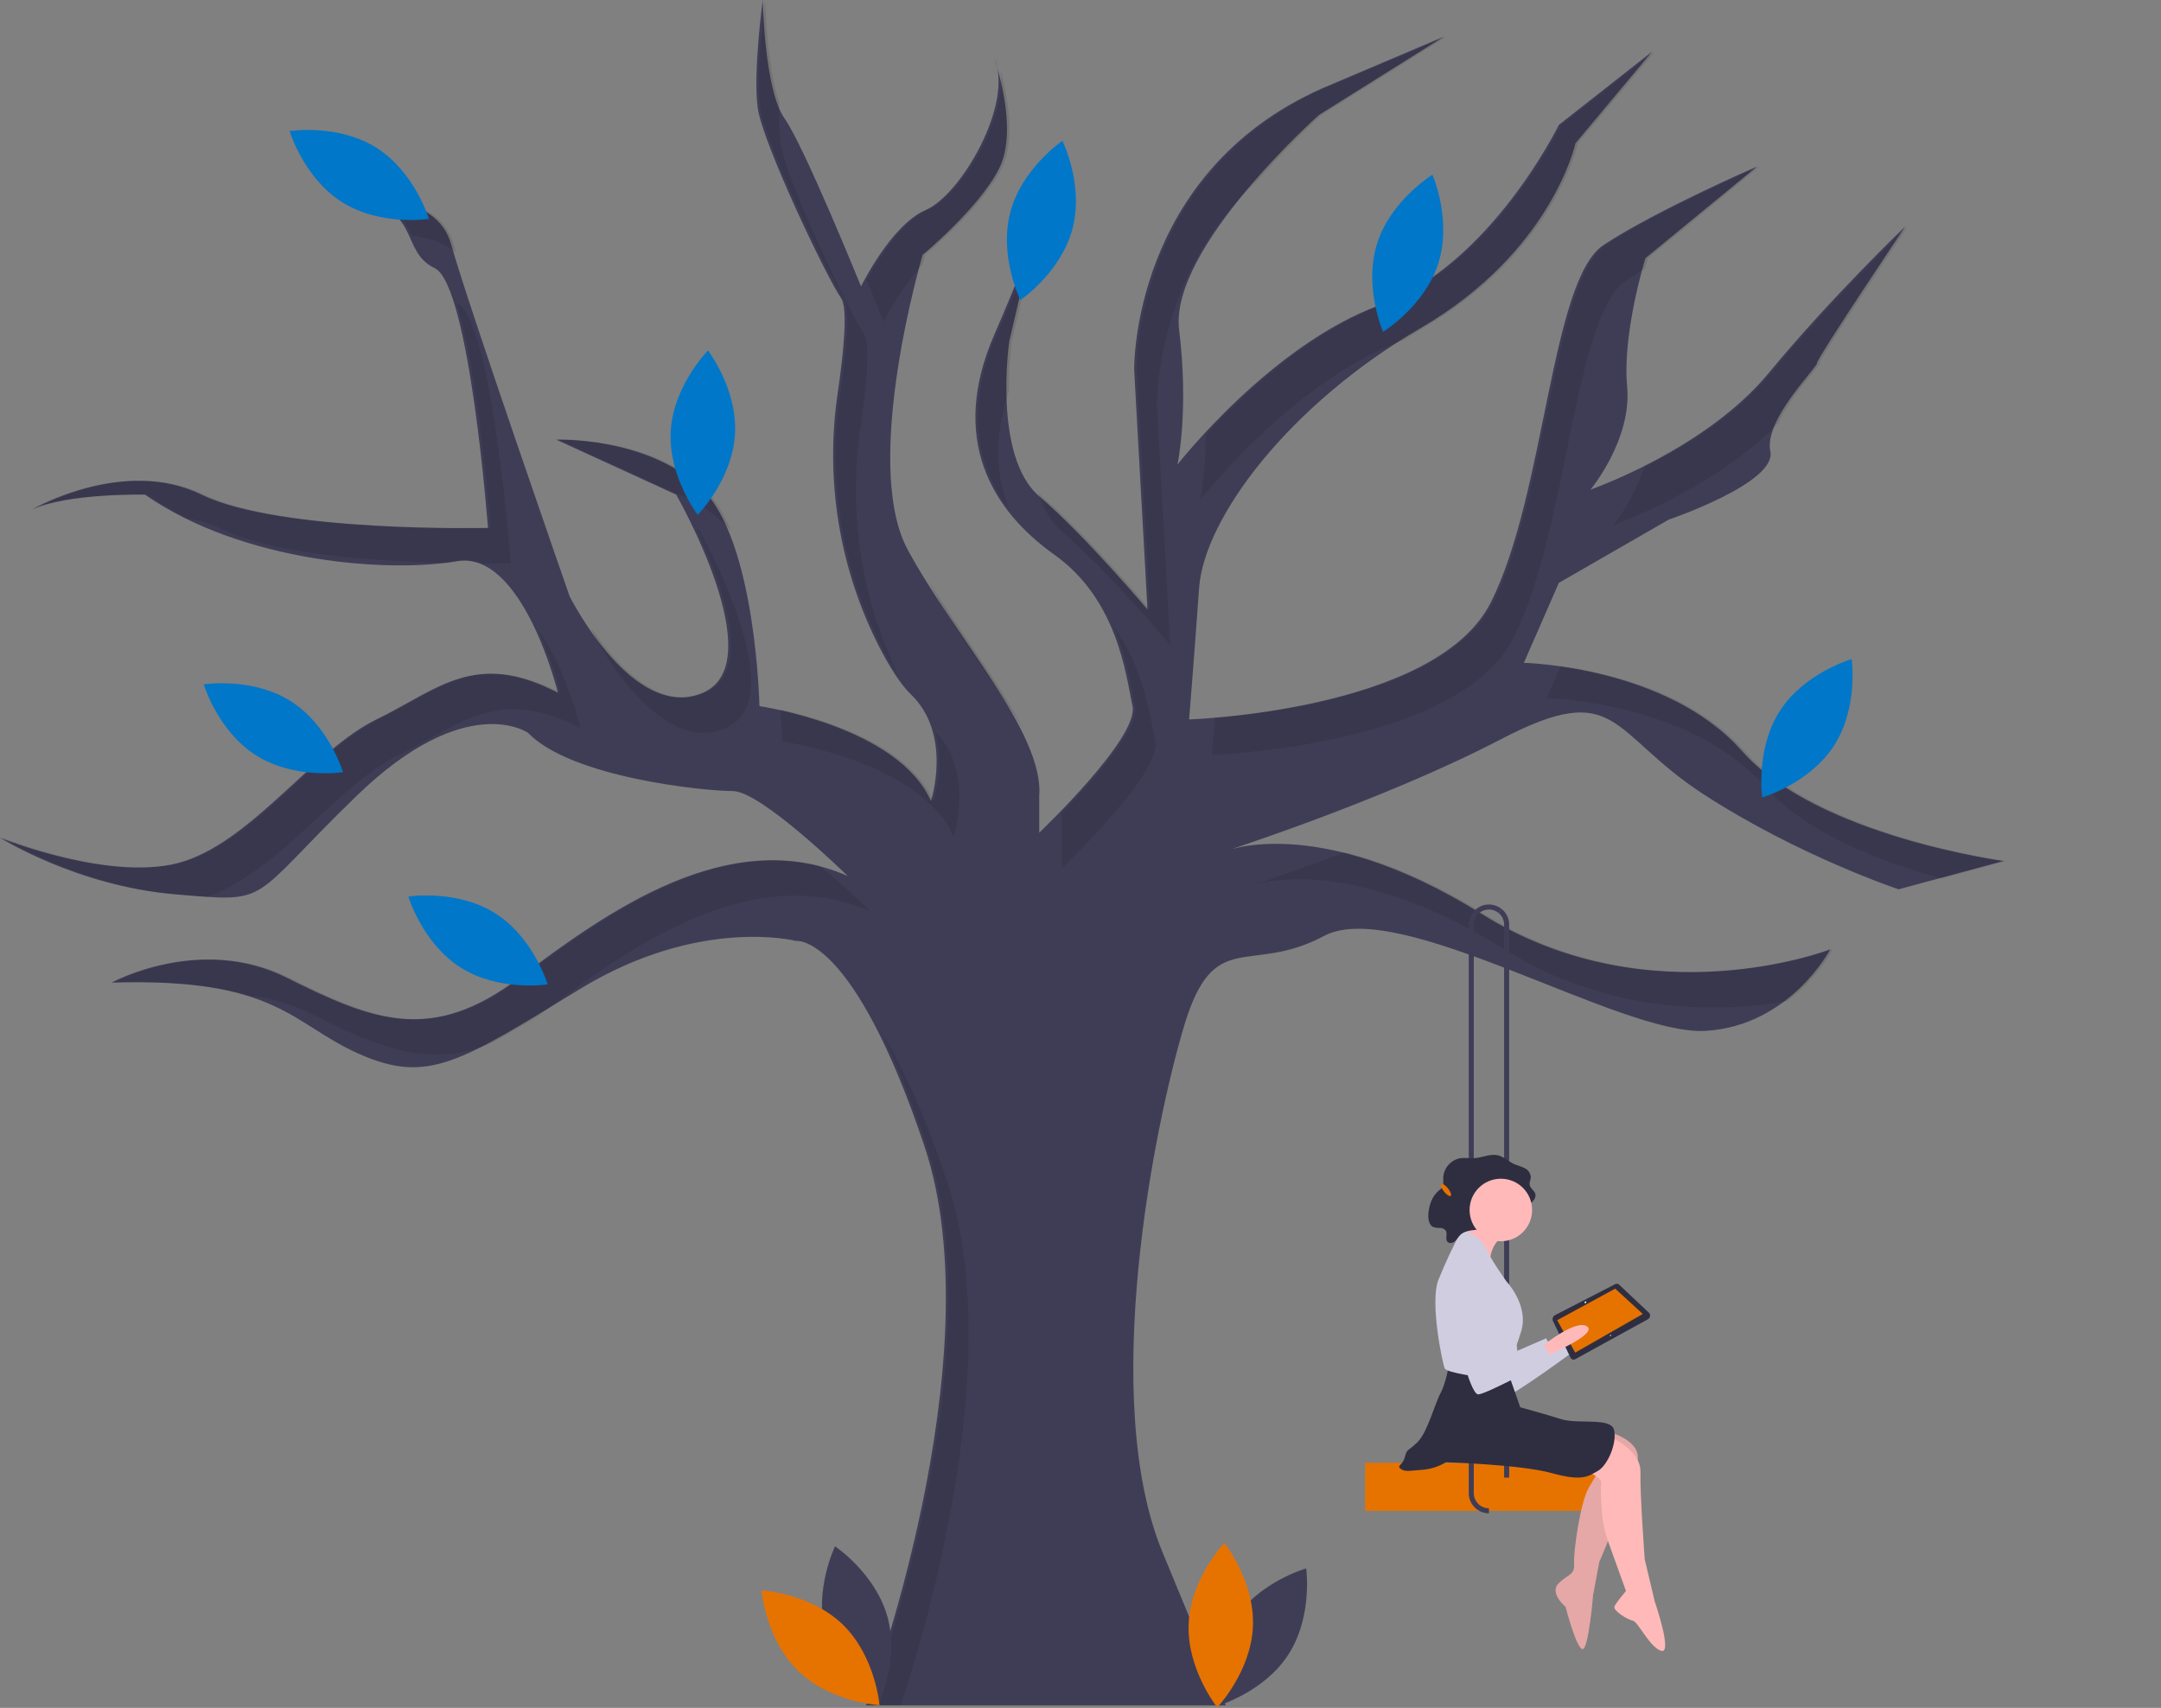 <?xml version="1.0" encoding="UTF-8" standalone="no"?>
<!-- Created with Keyshape -->
<svg xmlns="http://www.w3.org/2000/svg" id="swinging" data-name="Layer 1" viewBox="0 0 855.332 676.006">
    <rect x="0" y="0" width="855.332" height="676.006" fill="#808080" stroke="none"/>
    <style>
@keyframes swing_t { 0% { transform: translate(586px,362px) rotate(0deg) translate(-45.668px,-3.994px); animation-timing-function: cubic-bezier(0.445,0.05,0.55,0.95); } 30.769% { transform: translate(586px,362px) rotate(13.368deg) translate(-45.668px,-3.994px); animation-timing-function: cubic-bezier(0.445,0.05,0.55,0.95); } 38.462% { transform: translate(586px,362px) rotate(13.368deg) translate(-45.668px,-3.994px); animation-timing-function: cubic-bezier(0.445,0.05,0.55,0.95); } 46.154% { transform: translate(586px,362px) rotate(13.368deg) translate(-45.668px,-3.994px); animation-timing-function: cubic-bezier(0.445,0.05,0.55,0.95); } 76.923% { transform: translate(586px,362px) rotate(-17.46deg) translate(-45.668px,-3.994px); animation-timing-function: cubic-bezier(0.445,0.05,0.55,0.95); } 84.615% { transform: translate(586px,362px) rotate(-17.46deg) translate(-45.668px,-3.994px); animation-timing-function: cubic-bezier(0.445,0.05,0.55,0.95); } 92.308% { transform: translate(586px,362px) rotate(-17.46deg) translate(-45.668px,-3.994px); } 100% { transform: translate(586px,362px) rotate(0deg) translate(-45.668px,-3.994px); } }
@keyframes a0_t { 0% { transform: translate(69.647px,108.028px); animation-timing-function: cubic-bezier(1,0,0,1); } 76.923% { transform: translate(63.788px,124.48px); animation-timing-function: cubic-bezier(1,0,0,1); } 84.615% { transform: translate(63.788px,124.48px); animation-timing-function: cubic-bezier(1,0,0,1); } 92.308% { transform: translate(63.788px,124.48px); animation-timing-function: cubic-bezier(1,0,0,1); } 100% { transform: translate(69.647px,108.028px); } }
@keyframes a1_t { 0% { transform: rotate(6.873deg); animation-timing-function: cubic-bezier(1,0,0,1); } 30.769% { transform: rotate(21.532deg); animation-timing-function: cubic-bezier(1,0,0,1); } 38.462% { transform: rotate(21.532deg); animation-timing-function: cubic-bezier(1,0,0,1); } 46.154% { transform: rotate(21.532deg); animation-timing-function: cubic-bezier(1,0,0,1); } 76.923% { transform: rotate(-35.068deg); animation-timing-function: cubic-bezier(1,0,0,1); } 84.615% { transform: rotate(-35.068deg); animation-timing-function: cubic-bezier(1,0,0,1); } 92.308% { transform: rotate(-35.068deg); animation-timing-function: cubic-bezier(1,0,0,1); } 100% { transform: rotate(-14.813deg); } }
@keyframes leg_left_t { 0% { transform: translate(0px,0px); animation-timing-function: cubic-bezier(1,0,0,1); } 76.923% { transform: translate(1.505px,-17.399px); animation-timing-function: cubic-bezier(1,0,0,1); } 84.615% { transform: translate(1.505px,-17.399px); animation-timing-function: cubic-bezier(1,0,0,1); } 92.308% { transform: translate(1.505px,-17.399px); animation-timing-function: cubic-bezier(1,0,0,1); } 100% { transform: translate(0px,0px); } }
@keyframes a2_t { 0% { transform: translate(74.828px,110.161px); animation-timing-function: cubic-bezier(0.445,0.05,0.55,0.95); } 76.923% { transform: translate(71.365px,123.718px); animation-timing-function: cubic-bezier(0.445,0.05,0.55,0.95); } 84.615% { transform: translate(71.365px,123.718px); animation-timing-function: cubic-bezier(0.445,0.05,0.55,0.95); } 92.308% { transform: translate(71.365px,123.718px); animation-timing-function: cubic-bezier(0.445,0.05,0.55,0.95); } 100% { transform: translate(74.828px,110.161px); } }
@keyframes a3_t { 0% { transform: rotate(10.033deg); animation-timing-function: cubic-bezier(0.445,0.05,0.55,0.95); } 30.769% { transform: rotate(31.624deg); animation-timing-function: cubic-bezier(0.445,0.05,0.55,0.95); } 38.462% { transform: rotate(31.624deg); animation-timing-function: cubic-bezier(0.445,0.05,0.55,0.95); } 46.154% { transform: rotate(31.624deg); animation-timing-function: cubic-bezier(0.445,0.05,0.55,0.95); } 76.923% { transform: rotate(-32.871deg); animation-timing-function: cubic-bezier(0.445,0.05,0.55,0.95); } 84.615% { transform: rotate(-32.871deg); animation-timing-function: cubic-bezier(0.445,0.05,0.55,0.95); } 92.308% { transform: rotate(-32.871deg); animation-timing-function: cubic-bezier(0.445,0.05,0.55,0.95); } 100% { transform: rotate(0deg); } }
@keyframes leg_right_t { 0% { transform: translate(0px,0px); animation-timing-function: cubic-bezier(0.445,0.05,0.55,0.95); } 76.923% { transform: translate(-1.769px,-13.879px); animation-timing-function: cubic-bezier(0.445,0.05,0.55,0.95); } 84.615% { transform: translate(-1.769px,-13.879px); animation-timing-function: cubic-bezier(0.445,0.05,0.55,0.95); } 92.308% { transform: translate(-1.769px,-13.879px); animation-timing-function: cubic-bezier(0.445,0.05,0.55,0.95); } 100% { transform: translate(0px,0px); } }
@keyframes skirt_d { 0% { d: path('M768.085,651.956L774.06,669.026C774.06,669.026,783.448,671.587,790.276,673.72C797.104,675.854,809.906,672.867,811.186,677.988C812.467,683.109,808.626,692.07,804.785,694.204C800.944,696.338,798.811,698.472,786.435,695.058C774.06,691.644,744.614,690.79,744.614,690.79C743.904,691.217,743.169,691.601,742.414,691.942C741.658,692.283,740.884,692.58,740.094,692.832C739.305,693.083,738.501,693.288,737.688,693.446C736.874,693.604,736.052,693.715,735.226,693.777C729.678,694.204,728.398,694.631,726.691,693.351C724.984,692.07,727.544,692.07,728.398,688.656C729.251,685.243,729.678,686.523,733.519,682.682C737.36,678.841,740.347,667.319,742.481,663.479C744.614,659.638,745.895,651.956,745.895,651.956Z'); animation-timing-function: cubic-bezier(0.19,1,0.22,1); } 30.769% { d: path('M768.085,651.956L774.06,669.026C774.06,669.026,783.448,671.587,790.276,673.72C797.104,675.854,809.906,672.867,811.186,677.988C812.467,683.109,808.626,692.07,804.785,694.204C800.944,696.338,798.811,698.472,786.435,695.058C774.06,691.644,747.157,701.492,747.157,701.492C746.447,701.919,744.325,696.466,743.57,696.807C742.814,697.148,742.271,698.417,741.481,698.669C740.692,698.92,739.888,699.125,739.075,699.283C738.261,699.441,737.208,698.58,736.382,698.642C730.834,699.069,730.479,703.387,728.772,702.107C727.065,700.827,727.544,692.07,728.398,688.656C729.251,685.243,729.678,686.523,733.519,682.682C737.36,678.841,740.347,667.319,742.481,663.479C744.614,659.638,745.895,651.956,745.895,651.956Z'); animation-timing-function: cubic-bezier(0.19,1,0.22,1); } 38.462% { d: path('M768.085,651.956L774.06,669.026C774.06,669.026,783.448,671.587,790.276,673.72C797.104,675.854,809.906,672.867,811.186,677.988C812.467,683.109,808.626,692.07,804.785,694.204C800.944,696.338,798.811,698.472,786.435,695.058C774.06,691.644,747.157,701.492,747.157,701.492C746.447,701.919,744.325,696.466,743.57,696.807C742.814,697.148,742.271,698.417,741.481,698.669C740.692,698.92,739.888,699.125,739.075,699.283C738.261,699.441,737.208,698.58,736.382,698.642C730.834,699.069,730.479,703.387,728.772,702.107C727.065,700.827,727.544,692.07,728.398,688.656C729.251,685.243,729.678,686.523,733.519,682.682C737.36,678.841,740.347,667.319,742.481,663.479C744.614,659.638,745.895,651.956,745.895,651.956Z'); animation-timing-function: cubic-bezier(0.19,1,0.22,1); } 46.154% { d: path('M768.085,651.956L774.06,669.026C774.06,669.026,783.448,671.587,790.276,673.72C797.104,675.854,809.906,672.867,811.186,677.988C812.467,683.109,808.626,692.07,804.785,694.204C800.944,696.338,798.811,698.472,786.435,695.058C774.06,691.644,747.157,701.492,747.157,701.492C746.447,701.919,744.325,696.466,743.57,696.807C742.814,697.148,742.271,698.417,741.481,698.669C740.692,698.92,739.888,699.125,739.075,699.283C738.261,699.441,737.208,698.58,736.382,698.642C730.834,699.069,730.479,703.387,728.772,702.107C727.065,700.827,727.544,692.07,728.398,688.656C729.251,685.243,729.678,686.523,733.519,682.682C737.36,678.841,740.347,667.319,742.481,663.479C744.614,659.638,745.895,651.956,745.895,651.956Z'); animation-timing-function: cubic-bezier(0.19,1,0.22,1); } 76.923% { d: path('M768.085,651.956L774.06,669.026C774.06,669.026,785.548,664.91,792.376,667.043C799.204,669.177,813.301,664.604,814.581,669.725C815.862,674.846,808.626,692.07,804.785,694.204C800.944,696.338,798.811,698.472,786.435,695.058C774.06,691.644,744.614,690.79,744.614,690.79C743.904,691.217,743.169,691.601,742.414,691.942C741.658,692.283,740.884,692.58,740.094,692.832C739.305,693.083,738.501,693.288,737.688,693.446C736.874,693.604,736.052,693.715,735.226,693.777C729.678,694.204,728.398,694.631,726.691,693.351C724.984,692.07,727.544,692.07,728.398,688.656C729.251,685.243,729.678,686.523,733.519,682.682C737.36,678.841,740.347,667.319,742.481,663.479C744.614,659.638,745.895,651.956,745.895,651.956Z'); animation-timing-function: cubic-bezier(0.19,1,0.22,1); } 84.615% { d: path('M768.085,651.956L774.06,669.026C774.06,669.026,785.548,664.91,792.376,667.043C799.204,669.177,813.301,664.604,814.581,669.725C815.862,674.846,808.626,692.07,804.785,694.204C800.944,696.338,798.811,698.472,786.435,695.058C774.06,691.644,744.614,690.79,744.614,690.79C743.904,691.217,743.169,691.601,742.414,691.942C741.658,692.283,740.884,692.58,740.094,692.832C739.305,693.083,738.501,693.288,737.688,693.446C736.874,693.604,736.052,693.715,735.226,693.777C729.678,694.204,728.398,694.631,726.691,693.351C724.984,692.07,727.544,692.07,728.398,688.656C729.251,685.243,729.678,686.523,733.519,682.682C737.36,678.841,740.347,667.319,742.481,663.479C744.614,659.638,745.895,651.956,745.895,651.956Z'); animation-timing-function: cubic-bezier(0.19,1,0.22,1); } 92.308% { d: path('M768.085,651.956L774.06,669.026C774.06,669.026,785.548,664.91,792.376,667.043C799.204,669.177,813.301,664.604,814.581,669.725C815.862,674.846,808.626,692.07,804.785,694.204C800.944,696.338,798.811,698.472,786.435,695.058C774.06,691.644,744.614,690.79,744.614,690.79C743.904,691.217,743.169,691.601,742.414,691.942C741.658,692.283,740.884,692.58,740.094,692.832C739.305,693.083,738.501,693.288,737.688,693.446C736.874,693.604,736.052,693.715,735.226,693.777C729.678,694.204,728.398,694.631,726.691,693.351C724.984,692.07,727.544,692.07,728.398,688.656C729.251,685.243,729.678,686.523,733.519,682.682C737.36,678.841,740.347,667.319,742.481,663.479C744.614,659.638,745.895,651.956,745.895,651.956Z'); animation-timing-function: cubic-bezier(0.19,1,0.22,1); } 100% { d: path('M768.085,651.956L774.06,669.026C774.06,669.026,783.448,671.587,790.276,673.72C797.104,675.854,809.906,672.867,811.186,677.988C812.467,683.109,808.626,692.07,804.785,694.204C800.944,696.338,798.811,698.472,786.435,695.058C774.06,691.644,744.614,690.79,744.614,690.79C743.904,691.217,743.169,691.601,742.414,691.942C741.658,692.283,740.884,692.58,740.094,692.832C739.305,693.083,738.501,693.288,737.688,693.446C736.874,693.604,736.052,693.715,735.226,693.777C729.678,694.204,728.398,694.631,726.691,693.351C724.984,692.07,727.544,692.07,728.398,688.656C729.251,685.243,729.678,686.523,733.519,682.682C737.36,678.841,740.347,667.319,742.481,663.479C744.614,659.638,745.895,651.956,745.895,651.956Z'); } }
@keyframes a4_t { 0% { transform: translate(179.639px,64.694px) rotate(0deg) translateY(-54.596px); animation-timing-function: cubic-bezier(0.215,0.61,0.355,1); } 15.385% { transform: translate(179.639px,64.694px) rotate(-11.967deg) translateY(-54.596px); animation-timing-function: cubic-bezier(0.215,0.61,0.355,1); } 30.769% { transform: translate(179.639px,64.694px) rotate(-7.425deg) translateY(-54.596px); animation-timing-function: cubic-bezier(0.215,0.61,0.355,1); } 46.154% { transform: translate(179.639px,64.694px) rotate(2.891deg) translateY(-54.596px); animation-timing-function: cubic-bezier(0.215,0.61,0.355,1); } 61.538% { transform: translate(179.639px,64.694px) rotate(-11.967deg) translateY(-54.596px); animation-timing-function: cubic-bezier(0.215,0.61,0.355,1); } 76.923% { transform: translate(179.639px,64.694px) rotate(-7.425deg) translateY(-54.596px); animation-timing-function: cubic-bezier(0.215,0.61,0.355,1); } 84.615% { transform: translate(179.639px,64.694px) rotate(-11.967deg) translateY(-54.596px); animation-timing-function: cubic-bezier(0.215,0.61,0.355,1); } 100% { transform: translate(179.639px,64.694px) rotate(0deg) translateY(-54.596px); } }
@keyframes a5_t { 0% { transform: translate(181.78px,65.117px) rotate(0deg) translate(-12.754px,-65.117px); animation-timing-function: cubic-bezier(0.825,0,0.23,1); } 15.385% { transform: translate(181.78px,65.117px) rotate(-11.967deg) translate(-12.754px,-65.117px); animation-timing-function: cubic-bezier(0.825,0,0.23,1); } 23.077% { transform: translate(181.78px,65.117px) rotate(-7.425deg) translate(-12.754px,-65.117px); animation-timing-function: cubic-bezier(0.825,0,0.23,1); } 38.462% { transform: translate(181.78px,65.117px) rotate(-11.967deg) translate(-12.754px,-65.117px); animation-timing-function: cubic-bezier(0.825,0,0.23,1); } 53.846% { transform: translate(181.78px,65.117px) rotate(2.891deg) translate(-12.754px,-65.117px); animation-timing-function: cubic-bezier(0.825,0,0.23,1); } 69.231% { transform: translate(181.78px,65.117px) rotate(-7.425deg) translate(-12.754px,-65.117px); animation-timing-function: cubic-bezier(0.825,0,0.23,1); } 84.615% { transform: translate(181.78px,65.117px) rotate(-11.967deg) translate(-12.754px,-65.117px); animation-timing-function: cubic-bezier(0.825,0,0.23,1); } 100% { transform: translate(181.78px,65.117px) rotate(0deg) translate(-12.754px,-65.117px); } }
@keyframes a6_t { 0% { transform: translate(51.321px,64.28px) rotate(0deg) translate(-27.415px,-62.916px); animation-timing-function: cubic-bezier(0.825,0,0.23,1); } 15.385% { transform: translate(51.321px,64.28px) rotate(-11.967deg) translate(-27.415px,-62.916px); animation-timing-function: cubic-bezier(0.825,0,0.23,1); } 23.077% { transform: translate(51.321px,64.28px) rotate(-7.425deg) translate(-27.415px,-62.916px); animation-timing-function: cubic-bezier(0.825,0,0.23,1); } 38.462% { transform: translate(51.321px,64.28px) rotate(-11.967deg) translate(-27.415px,-62.916px); animation-timing-function: cubic-bezier(0.825,0,0.23,1); } 53.846% { transform: translate(51.321px,64.28px) rotate(2.891deg) translate(-27.415px,-62.916px); animation-timing-function: cubic-bezier(0.825,0,0.23,1); } 69.231% { transform: translate(51.321px,64.28px) rotate(-7.425deg) translate(-27.415px,-62.916px); animation-timing-function: cubic-bezier(0.825,0,0.23,1); } 84.615% { transform: translate(51.321px,64.28px) rotate(-11.967deg) translate(-27.415px,-62.916px); animation-timing-function: cubic-bezier(0.825,0,0.23,1); } 100% { transform: translate(51.321px,64.28px) rotate(0deg) translate(-27.415px,-62.916px); } }
@keyframes a7_t { 0% { transform: translate(46.703px,64.266px) rotate(0deg) translate(-46.703px,-45.464px); animation-timing-function: cubic-bezier(0.77,0,0.175,1); } 15.385% { transform: translate(46.703px,64.266px) rotate(-11.967deg) translate(-46.703px,-45.464px); animation-timing-function: cubic-bezier(0.77,0,0.175,1); } 30.769% { transform: translate(46.703px,64.266px) rotate(-7.425deg) translate(-46.703px,-45.464px); animation-timing-function: cubic-bezier(0.77,0,0.175,1); } 46.154% { transform: translate(46.703px,64.266px) rotate(2.891deg) translate(-46.703px,-45.464px); animation-timing-function: cubic-bezier(0.77,0,0.175,1); } 61.538% { transform: translate(46.703px,64.266px) rotate(-11.967deg) translate(-46.703px,-45.464px); animation-timing-function: cubic-bezier(0.77,0,0.175,1); } 76.923% { transform: translate(46.703px,64.266px) rotate(-7.425deg) translate(-46.703px,-45.464px); animation-timing-function: cubic-bezier(0.77,0,0.175,1); } 84.615% { transform: translate(46.703px,64.266px) rotate(-11.967deg) translate(-46.703px,-45.464px); animation-timing-function: cubic-bezier(0.77,0,0.175,1); } 100% { transform: translate(46.703px,64.266px) rotate(0deg) translate(-46.703px,-45.464px); } }
@keyframes a8_t { 0% { transform: translate(475.639px,64.694px) rotate(0deg) translateY(-54.596px); animation-timing-function: cubic-bezier(0.825,0,0.23,1); } 15.385% { transform: translate(475.639px,64.694px) rotate(-11.967deg) translateY(-54.596px); animation-timing-function: cubic-bezier(0.825,0,0.23,1); } 23.077% { transform: translate(475.639px,64.694px) rotate(-7.425deg) translateY(-54.596px); animation-timing-function: cubic-bezier(0.825,0,0.23,1); } 38.462% { transform: translate(475.639px,64.694px) rotate(-11.967deg) translateY(-54.596px); animation-timing-function: cubic-bezier(0.825,0,0.23,1); } 53.846% { transform: translate(475.639px,64.694px) rotate(2.891deg) translateY(-54.596px); animation-timing-function: cubic-bezier(0.825,0,0.23,1); } 69.231% { transform: translate(475.639px,64.694px) rotate(-7.425deg) translateY(-54.596px); animation-timing-function: cubic-bezier(0.825,0,0.23,1); } 84.615% { transform: translate(475.639px,64.694px) rotate(-11.967deg) translateY(-54.596px); animation-timing-function: cubic-bezier(0.825,0,0.23,1); } 100% { transform: translate(475.639px,64.694px) rotate(0deg) translateY(-54.596px); } }
@keyframes a9_t { 0% { transform: translate(477.78px,65.117px) rotate(0deg) translate(-12.754px,-65.117px); animation-timing-function: cubic-bezier(0.77,0,0.175,1); } 15.385% { transform: translate(477.78px,65.117px) rotate(-11.967deg) translate(-12.754px,-65.117px); animation-timing-function: cubic-bezier(0.77,0,0.175,1); } 30.769% { transform: translate(477.78px,65.117px) rotate(-7.425deg) translate(-12.754px,-65.117px); animation-timing-function: cubic-bezier(0.77,0,0.175,1); } 46.154% { transform: translate(477.78px,65.117px) rotate(2.891deg) translate(-12.754px,-65.117px); animation-timing-function: cubic-bezier(0.77,0,0.175,1); } 61.538% { transform: translate(477.78px,65.117px) rotate(-11.967deg) translate(-12.754px,-65.117px); animation-timing-function: cubic-bezier(0.77,0,0.175,1); } 76.923% { transform: translate(477.78px,65.117px) rotate(-7.425deg) translate(-12.754px,-65.117px); animation-timing-function: cubic-bezier(0.77,0,0.175,1); } 84.615% { transform: translate(477.78px,65.117px) rotate(-11.967deg) translate(-12.754px,-65.117px); animation-timing-function: cubic-bezier(0.77,0,0.175,1); } 100% { transform: translate(477.78px,65.117px) rotate(0deg) translate(-12.754px,-65.117px); } }
    </style>
    <g id="tree" transform="translate(397,337.503) translate(-397,-337.503)">
        <path d="M515.11,787.003C515.11,787.003,566.527,649.892,538.182,565.517C509.837,481.141,487.425,484.437,487.425,484.437C487.425,484.437,449.192,474.549,401.731,503.553C354.269,532.557,341.745,541.127,314.718,529.262C287.692,517.396,282.418,498.939,216.5,500.917C216.5,500.917,251.436,481.8,285.714,498.939C319.992,516.078,343.063,525.306,378,498.939C412.937,472.572,461.057,438.294,507.859,458.729C507.859,458.729,473.582,425.11,462.376,425.11C451.169,425.11,398.435,419.837,381.296,402.039C381.296,402.039,356.906,384.9,313.4,427.088C269.894,469.276,280.44,469.276,241.549,465.98C202.657,462.684,172.334,443.567,172.334,443.567C172.334,443.567,217.818,462.025,245.504,452.796C273.189,443.567,296.92,408.631,321.31,396.765C345.7,384.9,360.202,369.079,393.161,386.218C393.161,386.218,379.318,329.528,352.951,334.143C326.583,338.757,268.575,334.802,229.683,307.775C229.683,307.775,198.701,307.116,184.859,313.708C184.859,313.708,221.114,292.614,252.096,307.775C283.077,322.936,365.475,320.959,365.475,320.959C365.475,320.959,358.224,224.718,344.381,218.126C330.539,211.534,339.108,194.395,313.4,191.099C313.4,191.099,345.041,187.144,350.973,208.897C356.906,230.651,397.775,347.986,397.775,347.986C397.775,347.986,422.825,398.084,450.51,386.218C478.196,374.353,439.963,307.775,439.963,307.775L392.502,286.022C392.502,286.022,428.098,284.704,449.851,305.139C471.604,325.573,472.923,391.492,472.923,391.492C472.923,391.492,527.635,399.402,540.819,429.065C540.819,429.065,549.388,402.698,532.908,386.877C528.789,382.922,524.463,376.042,520.291,367.946C516.369,360.243,513.05,352.247,510.364,344.03C507.678,335.813,505.633,327.4,504.248,318.867C502.864,310.334,502.142,301.706,502.092,293.061C502.041,284.417,502.661,275.781,503.946,267.232C506.401,250.367,507.913,233.877,505.223,229.991C499.29,221.422,474.241,168.687,472.263,154.844C470.286,141.001,474.241,111.997,474.241,111.997C474.241,111.997,474.9,147.593,482.81,158.799C490.721,170.006,513.133,225.377,513.133,225.377C513.133,225.377,524.998,200.987,538.841,195.055C552.684,189.122,573.778,152.867,565.868,135.069C565.868,135.069,575.756,162.755,567.845,178.575C559.935,194.395,537.523,212.853,537.523,212.853C537.523,212.853,513.133,295.251,531.59,329.528C550.047,363.806,585.643,402.039,583.666,427.088L583.666,441.59C583.666,441.59,623.217,404.016,620.58,391.492C617.943,378.967,614.647,349.304,589.598,331.506C564.549,313.708,548.07,285.363,565.868,244.494C583.666,203.624,583.666,196.373,583.666,196.373L571.8,247.13C571.8,247.13,565.209,292.614,583.666,308.434C602.123,324.255,626.513,353.259,626.513,353.259L621.239,258.336C621.239,258.336,619.921,180.552,695.727,146.934L743.848,126.499L694.409,157.481C694.409,157.481,635.082,210.216,639.037,242.516C642.992,274.816,638.378,295.91,638.378,295.91C638.378,295.91,675.293,248.449,718.799,232.628C762.305,216.808,789.332,161.436,789.332,161.436L826.246,132.432L795.923,168.687C795.923,168.687,786.695,211.534,734.619,241.857C682.544,272.179,648.925,317.004,646.948,344.69C644.97,372.375,642.992,396.765,642.992,396.765C642.992,396.765,740.552,393.469,762.305,350.622C784.058,307.775,786.036,222.74,807.13,208.897C828.224,195.055,867.775,177.916,867.775,177.916L823.609,214.171C823.609,214.171,814.381,243.834,816.358,264.928C818.336,286.022,801.856,305.798,801.856,305.798C801.856,305.798,847.34,289.977,872.389,259.655C897.438,229.332,926.442,201.646,926.442,201.646C926.442,201.646,891.505,253.722,891.505,255.7C891.505,257.677,870.411,278.112,873.048,290.636C875.685,303.161,832.838,317.663,832.838,317.663L789.332,342.712L775.489,374.353C775.489,374.353,832.179,375.671,861.842,409.29C891.505,442.908,965.334,452.796,965.334,452.796L923.805,464.002C923.805,464.002,884.254,450.818,846.681,426.429C809.107,402.039,813.062,380.286,766.26,404.675C719.458,429.065,655.517,449.5,655.517,449.5C655.517,449.5,692.431,432.361,759.009,473.89C825.587,515.419,896.779,487.733,896.779,487.733C896.779,487.733,880.958,518.055,847.34,520.033C813.721,522.011,726.05,466.639,696.386,482.459C666.723,498.28,652.88,478.504,641.015,518.055C629.15,557.606,607.396,665.713,632.445,726.358L657.494,787.003Z" fill="#3f3d56" transform="translate(-172.334,-111.997)"/>
        <path d="M763.305,350.622C745.632,385.433,677.923,394.137,653.145,396.178C652.451,405.114,651.992,410.765,651.992,410.765C651.992,410.765,749.552,407.469,771.305,364.622C793.058,321.775,795.036,236.74,816.13,222.897C818.367,221.429,820.813,219.924,823.396,218.406C824.121,215.746,824.609,214.171,824.609,214.171L868.775,177.916C868.775,177.916,829.224,195.055,808.13,208.897C787.036,222.74,785.058,307.775,763.305,350.622Z" opacity="0.1" transform="translate(-172.334,-111.997)"/>
        <path d="M823.111,296.994C822.427,299.051,821.655,301.079,820.796,303.07C819.938,305.061,818.994,307.014,817.967,308.924C816.941,310.834,815.833,312.699,814.646,314.514C813.459,316.329,812.195,318.092,810.856,319.798C810.856,319.798,850.461,306.019,876.11,279.538C881.094,268.601,892.505,257.155,892.505,255.7C892.505,253.722,927.442,201.646,927.442,201.646C927.442,201.646,898.438,229.332,873.389,259.655C859.193,276.84,838.435,289.365,823.111,296.994Z" opacity="0.1" transform="translate(-172.334,-111.997)"/>
        <path d="M584.666,308.434C584.211,308.045,583.775,307.632,583.351,307.207C585.332,313.28,588.296,318.689,592.666,322.434C611.123,338.255,635.513,367.259,635.513,367.259L630.239,272.336C630.239,272.336,629.37,220.612,670.156,183.292C672.135,181.023,674.147,178.783,676.191,176.572C678.234,174.361,680.309,172.179,682.415,170.027C684.52,167.875,686.656,165.753,688.822,163.661C690.988,161.57,693.184,159.51,695.409,157.481L744.848,126.499L696.727,146.934C620.921,180.552,622.239,258.336,622.239,258.336L627.513,353.259C627.513,353.259,603.123,324.255,584.666,308.434Z" opacity="0.1" transform="translate(-172.334,-111.997)"/>
        <path d="M649.629,284.027C649.485,300.257,647.378,309.91,647.378,309.91C647.378,309.91,684.277,262.469,727.771,246.638C730.342,245.012,732.95,243.411,735.619,241.857C787.695,211.534,796.923,168.687,796.923,168.687L827.246,132.432L790.332,161.436C790.332,161.436,763.305,216.808,719.799,232.628C690.143,243.412,663.555,268.893,649.629,284.027Z" opacity="0.1" transform="translate(-172.334,-111.997)"/>
        <path d="M592.666,441.088L592.666,455.59C592.666,455.59,632.217,418.016,629.58,405.492C627.564,395.913,625.149,376.315,612.927,359.662C618.436,372.247,620.113,384.523,621.58,391.492C623.471,400.473,603.669,422.334,592.312,433.985C592.412,434.57,592.494,435.159,592.559,435.75C592.623,436.34,592.67,436.932,592.7,437.526C592.729,438.119,592.741,438.713,592.736,439.307C592.73,439.901,592.707,440.495,592.666,441.088Z" opacity="0.1" transform="translate(-172.334,-111.997)"/>
        <path d="M539.612,341.567C539.925,342.235,540.248,342.892,540.59,343.528C550.698,362.301,565.938,382.256,577.34,400.586C568.125,382.434,552.088,361.676,539.612,341.567Z" opacity="0.1" transform="translate(-172.334,-111.997)"/>
        <path d="M760.009,473.89C738.325,460.364,719.79,453.065,704.649,449.367C688.767,455.345,675.695,459.802,669.118,461.991C680.914,458.937,715.09,454.881,768.009,487.89C809.529,513.789,852.842,512.768,879.565,508.331C881.407,506.942,883.178,505.461,884.871,503.894C886.565,502.327,888.179,500.676,889.707,498.948C891.236,497.219,892.676,495.415,894.024,493.543C895.372,491.67,896.625,489.731,897.779,487.733C897.779,487.733,826.587,515.419,760.009,473.89Z" opacity="0.1" transform="translate(-172.334,-111.997)"/>
        <path d="M571.748,313.503C566.433,300.479,565.557,284.981,571.664,266.82C571.645,265.175,571.654,263.53,571.692,261.886C571.73,260.241,571.796,258.597,571.891,256.955C571.986,255.313,572.109,253.673,572.261,252.035C572.412,250.397,572.592,248.762,572.8,247.13L583.18,202.729C581.266,209.132,576.888,221.485,566.868,244.493C554.183,273.622,558.917,296.383,571.748,313.503Z" opacity="0.1" transform="translate(-172.334,-111.997)"/>
        <path d="M862.842,409.29C842.27,385.975,808.706,378.197,790.06,375.618L784.489,388.353C784.489,388.353,841.179,389.671,870.842,423.29C887.292,441.933,917.319,453.275,940.81,459.683L966.334,452.796C966.334,452.796,892.505,442.908,862.842,409.29Z" opacity="0.1" transform="translate(-172.334,-111.997)"/>
        <path d="M459.51,400.218C487.196,388.353,448.963,321.775,448.963,321.775L447.917,321.296C457.449,341.406,471.273,377.749,451.51,386.218C433.018,394.144,415.704,374.426,406.243,360.456C406.587,361.444,406.775,361.986,406.775,361.986C406.775,361.986,431.824,412.084,459.51,400.218Z" opacity="0.1" transform="translate(-172.334,-111.997)"/>
        <path d="M549.819,443.065C549.819,443.065,558.161,417.351,542.489,401.474C546.332,415.151,541.819,429.065,541.819,429.065C531.62,406.119,496.576,396.191,481.227,392.871C481.822,400.511,481.923,405.492,481.923,405.492C481.923,405.492,536.635,413.402,549.819,443.065Z" opacity="0.1" transform="translate(-172.334,-111.997)"/>
        <path d="M583.18,202.729C584.665,197.759,584.666,196.373,584.666,196.373Z" opacity="0.1" transform="translate(-172.334,-111.997)"/>
        <path d="M254.104,466.922C254.237,466.879,254.372,466.84,254.504,466.796C282.189,457.567,305.92,422.631,330.31,410.765C354.7,398.9,369.202,383.08,402.161,400.218C402.161,400.218,396.395,376.616,385.221,361.109C386.146,363.132,387.027,365.174,387.863,367.235C388.699,369.296,389.49,371.375,390.236,373.47C390.982,375.565,391.682,377.676,392.337,379.802C392.991,381.927,393.599,384.066,394.161,386.218C361.202,369.08,346.7,384.9,322.31,396.765C297.92,408.631,274.189,443.567,246.504,452.796C218.818,462.025,173.334,443.567,173.334,443.567C173.334,443.567,203.657,462.684,242.549,465.98C246.998,466.357,250.794,466.689,254.104,466.922Z" opacity="0.1" transform="translate(-172.334,-111.997)"/>
        <path d="M230.683,307.775C231.961,308.657,233.254,309.514,234.563,310.348C235.872,311.181,237.197,311.99,238.536,312.775C239.875,313.559,241.228,314.319,242.595,315.054C243.963,315.788,245.343,316.497,246.737,317.181C247.98,317.39,249.215,317.644,250.44,317.942C251.665,318.239,252.879,318.581,254.08,318.965C255.281,319.349,256.468,319.776,257.638,320.245C258.808,320.714,259.961,321.224,261.095,321.775C281.027,331.529,322.236,334.189,349.098,334.846C350.809,334.64,352.438,334.407,353.951,334.143C354.724,334.005,355.505,333.921,356.289,333.89C357.073,333.859,357.859,333.881,358.64,333.957C359.421,334.033,360.196,334.162,360.96,334.343C361.723,334.524,362.474,334.757,363.206,335.04C370.184,335.061,374.475,334.959,374.475,334.959C374.475,334.959,367.224,238.718,353.381,232.126C353.277,232.076,353.185,232.02,353.083,231.969C361.901,260.257,366.475,320.959,366.475,320.959C366.475,320.959,284.077,322.936,253.095,307.775C222.114,292.614,185.859,313.708,185.859,313.708C199.702,307.116,230.683,307.775,230.683,307.775Z" opacity="0.1" transform="translate(-172.334,-111.997)"/>
        <path d="M528.926,787.003C541.004,749.977,570.051,647.592,547.182,579.517C537.306,550.118,528.152,531.371,520.413,519.411C526.2,530.733,532.528,545.708,539.182,565.517C567.527,649.892,516.11,787.003,516.11,787.003Z" opacity="0.1" transform="translate(-172.334,-111.997)"/>
        <path d="M271.496,506.219C273.511,506.423,275.516,506.719,277.504,507.104C279.493,507.49,281.463,507.965,283.409,508.528C285.355,509.091,287.274,509.742,289.161,510.478C291.048,511.214,292.901,512.036,294.714,512.939C321.785,526.475,341.871,535.059,366.328,525.089C371.9,522.146,378.132,518.504,385.318,514.168C385.879,513.759,386.434,513.367,387,512.939C421.937,486.572,470.057,452.294,516.859,472.729C516.859,472.729,507.401,463.454,496.797,454.648C453.9,444.124,410.94,474.833,379,498.939C344.063,525.306,320.992,516.078,286.714,498.939C252.436,481.8,217.5,500.917,217.5,500.917C242.969,500.152,259.38,502.44,271.496,506.219Z" opacity="0.1" transform="translate(-172.334,-111.997)"/>
        <path d="M338.405,211.727C338.593,212.043,338.791,212.353,338.998,212.656C339.206,212.96,339.423,213.257,339.65,213.546C339.876,213.836,340.112,214.118,340.356,214.393C340.601,214.667,340.854,214.934,341.116,215.192C340.924,214.879,340.723,214.571,340.513,214.27C340.303,213.968,340.085,213.672,339.859,213.383C339.632,213.093,339.398,212.81,339.155,212.534C338.913,212.258,338.663,211.989,338.405,211.727Z" opacity="0.1" transform="translate(-172.334,-111.997)"/>
        <path d="M458.851,319.139C459.106,319.379,459.356,319.624,459.603,319.873C459.85,320.122,460.092,320.375,460.33,320.632C460.569,320.889,460.803,321.15,461.033,321.415C461.262,321.679,461.488,321.948,461.709,322.22C458.821,315.278,455.255,309.276,450.851,305.139C429.098,284.704,393.502,286.022,393.502,286.022L438.143,306.483C440.05,307.194,441.922,307.996,443.752,308.887C445.582,309.777,447.368,310.755,449.105,311.816C450.841,312.877,452.526,314.021,454.153,315.244C455.781,316.466,457.348,317.766,458.851,319.139Z" opacity="0.1" transform="translate(-172.334,-111.997)"/>
        <path d="M506.223,229.991C508.913,233.877,507.401,250.367,504.946,267.232C503.661,275.781,503.041,284.417,503.092,293.061C503.142,301.706,503.863,310.334,505.248,318.867C506.633,327.4,508.678,335.813,511.364,344.03C514.05,352.247,517.369,360.243,521.291,367.947C521.816,368.985,522.356,370.016,522.912,371.038C523.467,372.06,524.038,373.074,524.624,374.08C525.209,375.085,525.81,376.082,526.425,377.069C527.041,378.057,527.671,379.035,528.315,380.004C524.576,372.411,521.418,364.546,518.868,356.477C516.319,348.407,514.385,340.155,513.084,331.792C511.783,323.43,511.118,314.981,511.094,306.518C511.071,298.055,511.69,289.602,512.946,281.232C515.401,264.367,516.913,247.877,514.223,243.991C508.29,235.422,483.241,182.687,481.263,168.844C481.115,167.502,480.995,166.158,480.904,164.811C480.813,163.464,480.75,162.115,480.715,160.765C480.681,159.416,480.675,158.066,480.697,156.716C480.72,155.366,480.771,154.017,480.85,152.669C475.73,138.141,475.241,111.997,475.241,111.997C475.241,111.997,471.286,141.001,473.263,154.844C475.241,168.687,500.29,221.422,506.223,229.991Z" opacity="0.1" transform="translate(-172.334,-111.997)"/>
        <path d="M522.133,239.377C522.133,239.377,528.52,226.26,537.385,216.925C538.089,214.32,538.523,212.853,538.523,212.853C538.523,212.853,560.935,194.395,568.845,178.575C574.968,166.329,570.429,146.982,568.064,138.861C571.991,157.567,552.762,189.517,539.841,195.054C528.636,199.857,518.73,216.747,515.36,223.012C519.331,232.454,522.133,239.377,522.133,239.377Z" opacity="0.1" transform="translate(-172.334,-111.997)"/>
        <path d="M568.064,138.861C567.998,138.536,567.924,138.212,567.841,137.891C567.758,137.569,567.666,137.25,567.566,136.933C567.466,136.617,567.358,136.303,567.242,135.992C567.125,135.681,567,135.373,566.868,135.069C566.868,135.069,567.374,136.491,568.064,138.861Z" opacity="0.1" transform="translate(-172.334,-111.997)"/>
        <path d="M335.237,205.25C341.047,205.961,347.729,207.744,352.827,211.878C352.494,210.753,352.204,209.745,351.973,208.898C346.041,187.144,314.4,191.1,314.4,191.1C328.699,192.933,332.392,199.049,335.237,205.25Z" opacity="0.1" transform="translate(-172.334,-111.997)"/>
    </g>
    <g id="swing" transform="translate(586,362) translate(-45.668,-3.994)" style="animation: 1.3s linear infinite both swing_t;">
        <g id="sea_t" transform="translate(49,230.5) translate(-49,-9.5)">
            <rect id="seat" width="98" height="19" fill="rgb(230, 115, 0)" transform="translate(-540.332,-579.006) translate(540.332,579.006)"/>
        </g>
        <g id="string_l" transform="translate(47.526,120.5) translate(-6.525,-120.5)">
            <path id="string_l-2" d="M761.666,711.003C760.616,711.002,759.576,710.794,758.606,710.391C757.636,709.989,756.754,709.4,756.012,708.657C755.269,707.914,754.68,707.033,754.277,706.063C753.875,705.093,753.667,704.053,753.666,703.003L753.666,478.003C753.666,476.49,754.095,475.008,754.903,473.73C755.711,472.451,756.865,471.427,758.231,470.778C759.597,470.128,761.12,469.879,762.622,470.06C764.124,470.241,765.544,470.844,766.717,471.799L765.453,473.35C764.573,472.633,763.508,472.181,762.382,472.046C761.256,471.91,760.114,472.097,759.089,472.584C758.065,473.071,757.199,473.839,756.593,474.798C755.987,475.757,755.666,476.868,755.666,478.003L755.666,703.003C755.667,703.791,755.823,704.57,756.124,705.298C756.426,706.025,756.868,706.687,757.425,707.244C757.982,707.801,758.643,708.243,759.371,708.544C760.098,708.846,760.878,709.002,761.666,709.003Z" fill="#3f3d56" transform="translate(-753.666,-470.003)"/>
        </g>
        <g id="string_r" transform="translate(54.894,114.322) translate(-2.106,-112.526)">
            <path d="M769.666,696.85L767.666,696.85L767.666,478.003C767.667,477.558,767.618,477.115,767.52,476.682C767.423,476.248,767.277,475.827,767.086,475.426C766.896,475.024,766.661,474.645,766.386,474.296C766.111,473.947,765.798,473.629,765.453,473.35L766.717,471.799C767.177,472.172,767.594,472.595,767.96,473.061C768.326,473.527,768.639,474.032,768.894,474.567C769.148,475.102,769.342,475.664,769.472,476.242C769.602,476.82,769.667,477.41,769.666,478.003Z" fill="#3f3d56" transform="translate(-765.453,-471.799)"/>
        </g>
        <g id="lady" transform="translate(73.225,196.435) translate(-59.775,-97.332)">
            <g id="hand_l" transform="translate(54.449,71.18) translate(-27.235,-24.673)">
                <path d="M791.096,642.007C791.096,642.007,802.408,630.14,807.037,632.528C811.667,634.915,793.725,645.527,793.725,645.527Z" opacity="0.1" transform="translate(-753.33,-615.613)"/>
                <path d="M756.582,616.106C756.582,616.106,752.424,623.56,753.512,631.594C754.6,639.629,764.551,665.412,767.934,664.954C771.317,664.495,796.377,646.029,796.377,646.029L791.598,639.356L773.291,650.448C773.291,650.448,770.502,610.776,756.582,616.106Z" opacity="0.1" transform="translate(-753.33,-615.613)"/>
                <path d="M791.096,642.007C791.096,642.007,802.408,630.14,807.037,632.528C811.667,634.915,793.725,645.527,793.725,645.527Z" fill="#ffb9b9" transform="translate(-753.33,-615.613)"/>
                <path d="M756.582,616.106C756.582,616.106,752.424,623.56,753.512,631.594C754.6,639.629,764.551,665.412,767.934,664.954C771.317,664.495,796.377,646.029,796.377,646.029L791.598,639.356L773.291,650.448C773.291,650.448,770.502,610.776,756.582,616.106Z" fill="#d0cde1" transform="translate(-753.33,-615.613)"/>
            </g>
            <g id="ipad" transform="translate(80.027,66.031) translate(-19.295,-15.016)">
                <path id="ipad_edge" d="M824.464,634.251L795.924,649.927C795.759,650.037,795.571,650.109,795.375,650.139C795.178,650.168,794.978,650.155,794.787,650.098C794.597,650.042,794.421,649.945,794.272,649.813C794.123,649.682,794.005,649.519,793.926,649.337L786.935,634.724C786.869,634.517,786.84,634.3,786.851,634.084C786.861,633.867,786.91,633.654,786.995,633.455C787.08,633.255,787.2,633.073,787.35,632.915C787.499,632.758,787.675,632.629,787.87,632.533L811.564,620.32C811.709,620.233,811.869,620.173,812.035,620.143C812.201,620.114,812.371,620.115,812.537,620.147C812.703,620.178,812.862,620.24,813.005,620.329C813.149,620.418,813.275,620.532,813.377,620.666L825.213,631.817C825.33,632.025,825.403,632.254,825.428,632.491C825.453,632.727,825.43,632.967,825.36,633.194C825.29,633.422,825.174,633.633,825.02,633.815C824.866,633.996,824.677,634.144,824.464,634.251Z" fill="#2f2e41" transform="translate(-786.849,-620.122)"/>
                <path id="screen" fill="rgb(230, 115, 0)" d="M650.225,520.094L623.47,535.387L616.35,522.555L639.302,510.073L650.225,520.094Z" transform="translate(-614.515,-508.125)"/>
                <ellipse id="ipad-2" rx="0.394" ry="0.336" fill="#f2f2f2" transform="translate(-981.208,219.487) rotate(-50.158) translate(799.853,627.456)"/>
            </g>
            <g id="leg_left" style="animation: 1.3s linear infinite both a0_t;">
                <g style="animation: 1.3s linear infinite both a1_t;">
                    <g transform="translate(69.647,108.028) rotate(6.873)" style="animation: 1.3s linear infinite both leg_left_t;">
                        <path id="legl" d="M809.053,677.134C809.053,677.134,822.282,678.841,821.855,686.95C821.428,695.058,811.613,728.77,811.613,728.77L810.76,741.999C810.76,741.999,811.613,764.19,809.053,763.763C806.492,763.337,800.518,747.974,800.518,747.974C800.518,747.974,793.263,743.28,796.677,739.012C800.091,734.745,802.651,735.172,801.798,730.477C800.944,725.783,801.371,706.153,803.932,700.179C806.492,694.204,807.984,690.909,807.984,690.909L799.664,690.364Z" fill="#ffb9b9" transform="translate(-795.763,-677.134)"/>
                        <path id="leg_l_shadow" d="M809.053,677.134C809.053,677.134,822.282,678.841,821.855,686.95C821.428,695.058,811.613,728.77,811.613,728.77L810.76,741.999C810.76,741.999,811.613,764.19,809.053,763.763C806.492,763.337,800.518,747.974,800.518,747.974C800.518,747.974,793.263,743.28,796.677,739.012C800.091,734.745,802.651,735.172,801.798,730.477C800.944,725.783,801.371,706.153,803.932,700.179C806.492,694.204,807.984,690.909,807.984,690.909L799.664,690.364Z" opacity="0.1" transform="translate(-795.763,-677.134)"/>
                    </g>
                </g>
            </g>
            <g id="leg_right" style="animation: 1.3s linear infinite both a2_t;">
                <g style="animation: 1.3s linear infinite both a3_t;">
                    <g transform="translate(74.828,110.161) rotate(10.033)" style="animation: 1.3s linear infinite both leg_right_t;">
                        <path id="leg_r2" d="M809.906,679.268C809.906,679.268,822.708,682.255,823.989,690.79C825.269,699.325,831.67,724.503,831.67,724.503L838.498,740.293C838.498,740.293,849.167,759.496,844.472,759.069C839.778,758.643,833.377,749.254,831.243,749.254C829.11,749.254,822.708,746.694,823.135,744.987C823.562,743.28,826.549,738.159,826.549,738.159L816.225,720.174C815.727,719.307,815.259,718.424,814.822,717.525C814.385,716.627,813.979,715.713,813.605,714.786C813.23,713.86,812.888,712.921,812.578,711.971C812.268,711.021,811.991,710.06,811.746,709.091C810.686,704.879,809.479,699.719,809.479,698.045C809.479,695.058,800.944,693.777,800.944,693.777Z" fill="#ffb9b9" transform="translate(-800.944,-679.268)"/>
                    </g>
                </g>
            </g>
            <path id="skirt" d="M768.085,651.956L774.06,669.026C774.06,669.026,783.448,671.587,790.276,673.72C797.104,675.854,809.906,672.867,811.186,677.988C812.467,683.109,808.626,692.07,804.785,694.204C800.944,696.338,798.811,698.472,786.435,695.058C774.06,691.644,744.614,690.79,744.614,690.79C743.904,691.217,743.169,691.601,742.414,691.942C741.658,692.283,740.884,692.58,740.094,692.832C739.305,693.083,738.501,693.288,737.688,693.446C736.874,693.604,736.052,693.715,735.226,693.777C729.678,694.204,728.398,694.631,726.691,693.351C724.984,692.07,727.544,692.07,728.398,688.656C729.251,685.243,729.678,686.523,733.519,682.682C737.36,678.841,740.347,667.319,742.481,663.479C744.614,659.638,745.895,651.956,745.895,651.956Z" fill="#2f2e41" transform="translate(-726.117,-569.107)" style="animation: 1.3s linear infinite both skirt_d;"/>
            <path id="neck" d="M767.232,601.174C766.459,601.738,765.754,602.39,765.13,603.115C764.506,603.84,763.967,604.635,763.525,605.483C763.082,606.332,762.739,607.228,762.501,608.155C762.263,609.081,762.132,610.032,762.111,610.989C762.111,617.39,749.308,604.161,749.308,604.161C749.308,604.161,756.136,595.626,756.136,593.066C756.136,590.505,767.232,601.174,767.232,601.174Z" fill="#ffb9b9" transform="translate(-726.117,-569.107)"/>
            <path id="shirt" d="M751.015,598.613C751.015,598.613,758.697,601.601,760.404,605.868C762.111,610.136,768.512,619.097,768.512,619.097C768.512,619.097,777.474,628.486,774.486,638.727C771.499,648.969,768.939,651.53,768.939,653.237C768.939,654.944,764.671,657.931,761.257,657.504C757.843,657.077,745.041,655.37,744.187,653.663C743.334,651.956,738.213,627.632,741.627,618.67C742.319,616.959,743.034,615.256,743.772,613.564C744.51,611.871,745.27,610.189,746.053,608.516C746.836,606.844,747.641,605.182,748.468,603.532C749.295,601.881,750.144,600.241,751.015,598.613Z" fill="#d0cde1" transform="translate(-726.117,-569.107)"/>
            <path id="hear_black" d="M769.968,591.495C772.737,592.152,775.455,590.388,777.724,588.639C779.012,587.645,780.431,586.229,780.036,584.63C779.686,583.211,778.015,582.407,777.771,580.966C777.602,579.964,778.188,578.99,778.235,577.974C778.215,577.589,778.141,577.209,778.017,576.844C777.893,576.479,777.719,576.132,777.501,575.814C777.283,575.496,777.023,575.209,776.727,574.962C776.431,574.715,776.103,574.509,775.751,574.35C774.402,573.624,772.871,573.321,771.485,572.671C769.369,571.678,767.609,569.888,765.349,569.314C762.26,568.531,759.116,570.199,755.94,570.415C754.019,570.546,752.073,570.14,750.172,570.456C749.272,570.638,748.409,570.969,747.618,571.436C746.827,571.902,746.12,572.498,745.526,573.198C744.932,573.899,744.459,574.693,744.127,575.549C743.795,576.406,743.608,577.311,743.575,578.229C743.55,579.587,743.822,581.102,743.011,582.18C742.931,582.272,742.849,582.362,742.763,582.45C742.678,582.537,742.589,582.622,742.499,582.705C742.408,582.787,742.315,582.866,742.219,582.942C742.124,583.019,742.026,583.092,741.925,583.163C739.102,585.446,737.82,589.261,737.674,592.937C737.602,594.746,737.981,596.894,739.586,597.663C739.8,597.737,740.018,597.8,740.238,597.852C740.459,597.905,740.681,597.947,740.906,597.978C741.13,598.009,741.356,598.029,741.582,598.039C741.808,598.048,742.035,598.047,742.261,598.035C742.488,598.025,742.716,598.044,742.938,598.089C743.161,598.135,743.377,598.207,743.583,598.305C743.788,598.403,743.98,598.526,744.155,598.67C744.331,598.815,744.488,598.98,744.623,599.163C745.354,600.452,744.259,602.357,745.215,603.483C745.934,604.328,747.335,604.047,748.174,603.327C749.012,602.607,749.536,601.571,750.331,600.8C751.878,599.302,754.172,599.031,756.292,598.803C756.448,598.802,756.604,598.788,756.758,598.763C756.911,598.738,757.063,598.701,757.211,598.652C757.359,598.604,757.504,598.544,757.642,598.473C757.781,598.402,757.915,598.321,758.041,598.229C758.137,598.129,758.224,598.021,758.303,597.908C758.382,597.794,758.453,597.674,758.513,597.55C758.574,597.425,758.625,597.296,758.666,597.164C758.707,597.031,758.738,596.896,758.758,596.759C758.828,596.442,758.88,596.122,758.916,595.8C758.951,595.477,758.969,595.153,758.97,594.829C758.971,594.505,758.955,594.181,758.921,593.858C758.887,593.536,758.837,593.215,758.769,592.898C758.735,592.8,758.709,592.7,758.69,592.598C758.671,592.497,758.659,592.394,758.655,592.29C758.651,592.187,758.655,592.084,758.665,591.981C758.676,591.878,758.694,591.776,758.72,591.676C758.755,591.604,758.794,591.536,758.839,591.47C758.883,591.404,758.932,591.341,758.984,591.282C759.037,591.223,759.094,591.167,759.155,591.116C759.215,591.064,759.279,591.017,759.346,590.975C760.66,589.988,762.962,588.55,764.67,588.822C766.565,589.124,768.056,591.042,769.968,591.495Z" fill="#2f2e41" transform="translate(-726.117,-569.107)"/>
            <path id="hand_right" d="M752.722,613.976C752.722,613.976,747.601,620.804,747.601,628.912C747.601,637.02,754.003,663.905,757.417,663.905C760.83,663.905,788.142,648.969,788.142,648.969L784.301,641.715L764.671,650.249C764.671,650.249,767.232,610.562,752.722,613.976Z" fill="#d0cde1" transform="translate(-726.117,-569.107)"/>
            <path id="palm_right" d="M783.448,644.275C783.448,644.275,796.25,634.033,800.518,637.02C804.785,640.008,785.582,648.116,785.582,648.116Z" fill="#ffb9b9" transform="translate(-726.117,-569.107)"/>
            <ellipse id="neck_shadow" rx="1" ry="3" fill="rgb(230, 115, 0)" transform="translate(-927.116,25.626) rotate(-38.768) translate(744.666,583.003)"/>
            <ellipse id="head" fill="#ffb9b9" rx="12.376" ry="12.376" transform="translate(-553.783,-457.109) translate(594.044,478.935)"/>
        </g>
        <ellipse rx="0.263" ry="0.224" fill="#f2f2f2" transform="translate(-913.535,381.951) rotate(-50.158) translate(809.787,640.585)"/>
    </g>
    <g id="flower" transform="translate(409.374,643.254) translate(-107.958,-32.559)">
        <g transform="translate(179.639,64.694) translate(0,-54.596)" style="animation: 1.3s linear infinite both a4_t;">
            <path id="mr" d="M660.864,753.135C651.033,768.211,653.727,787.386,653.727,787.386C653.727,787.386,672.36,782.118,682.191,767.042C692.022,751.965,689.328,732.79,689.328,732.79C689.328,732.79,670.695,738.059,660.864,753.135Z" fill="#3f3d56" transform="translate(-653.39,-732.79)"/>
        </g>
        <g transform="translate(181.78,65.117) translate(-12.754,-65.117)" style="animation: 1.3s linear infinite both a5_t;">
            <path id="ml" d="M668.249,755.8C667.472,773.782,654.124,787.809,654.124,787.809C654.124,787.809,642.036,772.683,642.813,754.701C643.59,736.72,656.938,722.692,656.938,722.692C656.938,722.692,669.026,737.819,668.249,755.8Z" fill="rgb(230, 115, 0)" transform="translate(-642.777,-722.692)"/>
        </g>
        <g transform="translate(51.321,64.28) translate(-27.415,-62.916)" style="animation: 1.3s linear infinite both a6_t;">
            <path id="lr" d="M499.075,758.838C503.775,776.212,519.874,786.972,519.874,786.972C519.874,786.972,528.352,769.563,523.652,752.189C518.952,734.816,502.854,724.055,502.854,724.055C502.854,724.055,494.375,741.464,499.075,758.838Z" fill="#3f3d56" transform="translate(-497.656,-724.055)"/>
        </g>
        <g transform="translate(46.703,64.266) translate(-46.703,-45.464)" style="animation: 1.3s linear infinite both a7_t;">
            <path id="ll" d="M505.982,755.104C518.878,767.659,520.454,786.958,520.454,786.958C520.454,786.958,501.119,785.902,488.222,773.348C475.326,760.793,473.75,741.494,473.75,741.494C473.75,741.494,493.085,742.55,505.982,755.104Z" fill="rgb(230, 115, 0)" transform="translate(-473.75,-741.494)"/>
        </g>
    </g>
    <g id="leaves" transform="translate(406.943,220.754) translate(-326.314,-169.32)">
        <path d="M463.236,284.044C462.115,302.007,448.501,315.776,448.501,315.776C448.501,315.776,436.704,300.421,437.825,282.458C438.947,264.494,452.561,250.725,452.561,250.725C452.561,250.725,464.357,266.08,463.236,284.044Z" fill="rgb(0, 119, 200)" transform="translate(-252.963,-163.431)"/>
        <path d="M321.32,170.482C336.545,180.081,342.098,198.631,342.098,198.631C342.098,198.631,322.967,201.618,307.742,192.019C292.517,182.42,286.963,163.871,286.963,163.871C286.963,163.871,306.095,160.883,321.32,170.482Z" fill="rgb(0, 119, 200)" transform="translate(-252.963,-163.431)"/>
        <path d="M287.32,389.482C302.545,399.081,308.098,417.631,308.098,417.631C308.098,417.631,288.967,420.618,273.742,411.019C258.517,401.42,252.963,382.871,252.963,382.871C252.963,382.871,272.095,379.883,287.32,389.482Z" fill="rgb(0, 119, 200)" transform="translate(-252.963,-163.431)"/>
        <path d="M368.32,473.482C383.545,483.081,389.098,501.631,389.098,501.631C389.098,501.631,369.967,504.618,354.742,495.019C339.517,485.42,333.963,466.871,333.963,466.871C333.963,466.871,353.095,463.883,368.32,473.482Z" fill="rgb(0, 119, 200)" transform="translate(-252.963,-163.431)"/>
        <path d="M596.84,202.498C592.248,219.901,576.217,230.761,576.217,230.761C576.217,230.761,567.63,213.406,572.222,196.003C576.813,178.6,592.844,167.74,592.844,167.74C592.844,167.74,601.431,185.095,596.84,202.498Z" fill="rgb(0, 119, 200)" transform="translate(-252.963,-163.431)"/>
        <path d="M741.675,216.068C736.279,233.238,719.76,243.34,719.76,243.34C719.76,243.34,711.99,225.604,717.387,208.434C722.783,191.264,739.302,181.161,739.302,181.161C739.302,181.161,747.072,198.897,741.675,216.068Z" fill="rgb(0, 119, 200)" transform="translate(-252.963,-163.431)"/>
        <path d="M898.22,407.165C888.444,422.277,869.831,427.614,869.831,427.614C869.831,427.614,867.067,408.449,876.842,393.337C886.618,378.224,905.231,372.888,905.231,372.888C905.231,372.888,907.995,392.053,898.22,407.165Z" fill="rgb(0, 119, 200)" transform="translate(-252.963,-163.431)"/>
    </g>
</svg>
